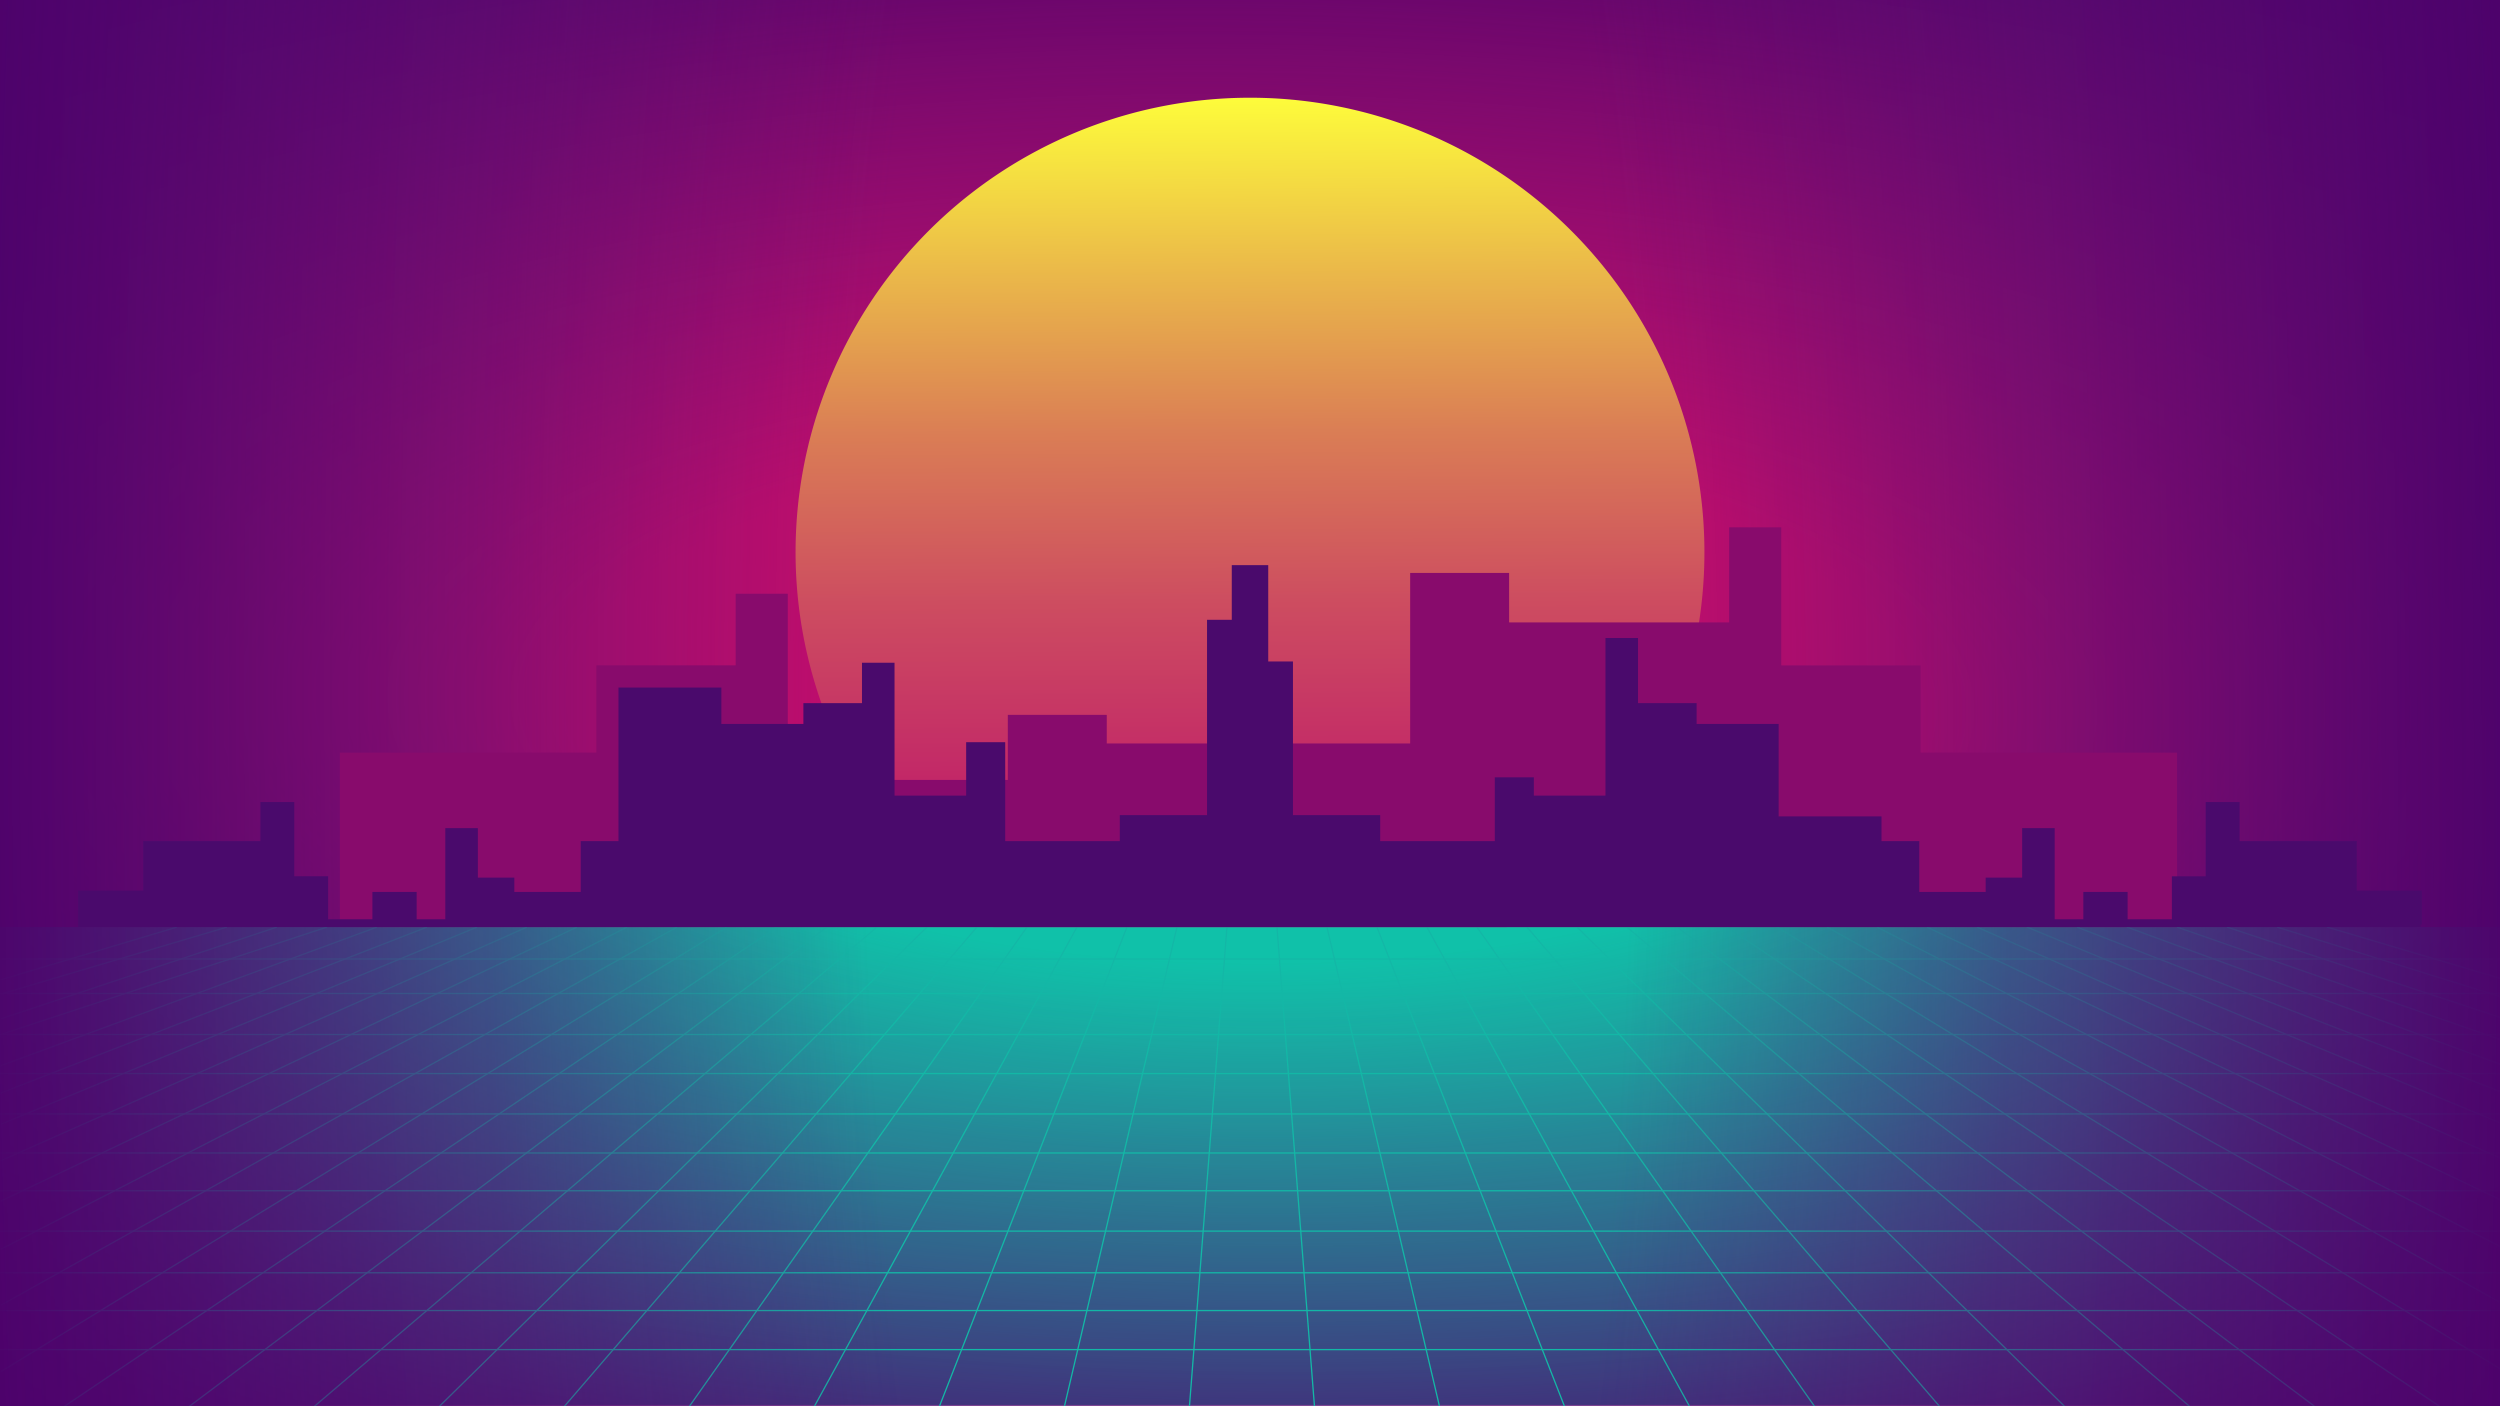 <svg xmlns="http://www.w3.org/2000/svg" id="Layer_1" x="0" y="0" version="1.1" viewBox="0 0 1920 1080" xml:space="preserve">
  <style>
    .st3{fill:none;stroke:#13b7a6;stroke-miterlimit:10}
  </style>
  <path fill="#c20d6c" d="M0 0h1920v713H0z"/>
  <path fill="#10c1a9" d="M0 712h1920v367H0z"/>
  <radialGradient id="SVGID_1_" cx="953.8" cy="540" r="1723.4" gradientTransform="matrix(1 .011 -.004 .385 2.4 321.6)" gradientUnits="userSpaceOnUse">
    <stop offset=".3" stop-color="#581074" stop-opacity="0"/>
    <stop offset="1" stop-color="#4c006a"/>
  </radialGradient>
  <path fill="url(#SVGID_1_)" d="M0 0h1920v1080H0z"/>
  <g id="VLines_1_">
    <path d="M1009.5 1080l-28.8-368M1105.5 1080l-86.4-368M1201.5 1080l-144-368M1297.5 1080l-201.6-368M1393.5 1080l-259.2-368M1489.5 1080l-316.8-368M1585.5 1080l-374.4-368M1681.5 1080l-432-368M1777.5 1080l-489.6-368M1873.5 1080l-547.2-368M1920.5 1000.5L1403.1 712M1920.5 1051.5L1364.7 712M1920.5 957.5l-479-245.5M1920.5 921.5L1479.9 712M1920.5 889.5L1518.3 712M1920.5 838.5L1595.1 712M1920.5 862.5L1556.7 712M1920.5 817.5l-287-105.5M1920.5 798.5L1671.9 712M1920.5 781.5L1710.3 712M1920.5 751.5L1787.1 712M1920.5 765.5L1748.7 712M49.5 1080l547.2-368M.5 1053.5L558.3 712M.5 1002.5L519.9 712M145.5 1080l489.6-368M241.5 1080l432-368M.5 891.5L404.7 712M.5 863.5L366.3 712M.5 839.5L327.9 712M.5 922.5L443.1 712M.5 959.5l481-247.5M.5 782.5L212.7 712M.5 763.5L174.3 712M.5 752.5L135.9 712M.5 794.5L251.1 712M.5 818.5l289-106.5M337.5 1080l374.4-368M433.5 1080l316.8-368M529.5 1080l259.2-368M625.5 1080l201.6-368M721.5 1080l144-368M817.5 1080l86.4-368M913.5 1080l28.8-368" class="st3"/>
  </g>
  <g id="HLines">
    <path d="M1920 763H0M1920 736.5H0M1920 794.5H0M1920 824.5H0M1920 855.5H0M1920 885.5H0M1920 914.5H0M1920 945.5H0M1920 977.5H0M1920 1006.5H0M1920 1036.5H0" class="st3"/>
  </g>
  <radialGradient id="SVGID_2_" cx="957.4" cy="567.4" r="980.6" gradientTransform="matrix(1 -.004 .014 3.904 -7.8 -1644.2)" gradientUnits="userSpaceOnUse">
    <stop offset=".3" stop-color="#581174" stop-opacity="0"/>
    <stop offset=".6" stop-color="#550d72" stop-opacity=".5"/>
    <stop offset="1" stop-color="#4d026b"/>
    <stop offset="1" stop-color="#4c006a"/>
  </radialGradient>
  <path fill="url(#SVGID_2_)" d="M0 0h1920v1080H0z"/>
  <linearGradient id="Sun_1_" x1="957.8" x2="961.8" y1="77" y2="717" gradientUnits="userSpaceOnUse">
    <stop offset="0" stop-color="#fdfb3b"/>
    <stop offset=".2" stop-color="#ebba49"/>
    <stop offset=".4" stop-color="#da7d55"/>
    <stop offset=".6" stop-color="#cd4d60"/>
    <stop offset=".8" stop-color="#c32a67"/>
    <stop offset=".9" stop-color="#bd156b"/>
    <stop offset="1" stop-color="#bb0d6d"/>
  </linearGradient>
  <path id="Sun" fill="url(#Sun_1_)" d="M1309 424a349 349 0 10-546.2 288h394.3A348.4 348.4 0 001309 424z"/>
  <path id="BldBack" fill="#880b6c" d="M1475 578v-67h-107V405h-40v73h-169v-38h-76v131H850v-22h-76v50H605V456h-40v55H458v67H261v134h1411V578z"/>
  <path id="Bld" fill="#4a0a6c" d="M1859 710h1v-26h-50v-38h-90v-30h-26v57h-26v33h-34v-21h-34v21h-22v-70h-25v38h-28v11h-51v-39h-29v-19h-79v-71h-63v-16h-45v-50h-25v121h-55v-14h-30v49h-88v-20h-67V508h-19v-74h-28v42h-19v150h-67v20h-88v-76h-30v41h-55V509h-25v31h-45v16h-63v-28h-79v118h-29v39h-51v-11h-28v-38h-25v70h-22v-21h-34v21h-34v-33h-26v-57h-26v30h-90v38H60v28h1799z"/>
</svg>
